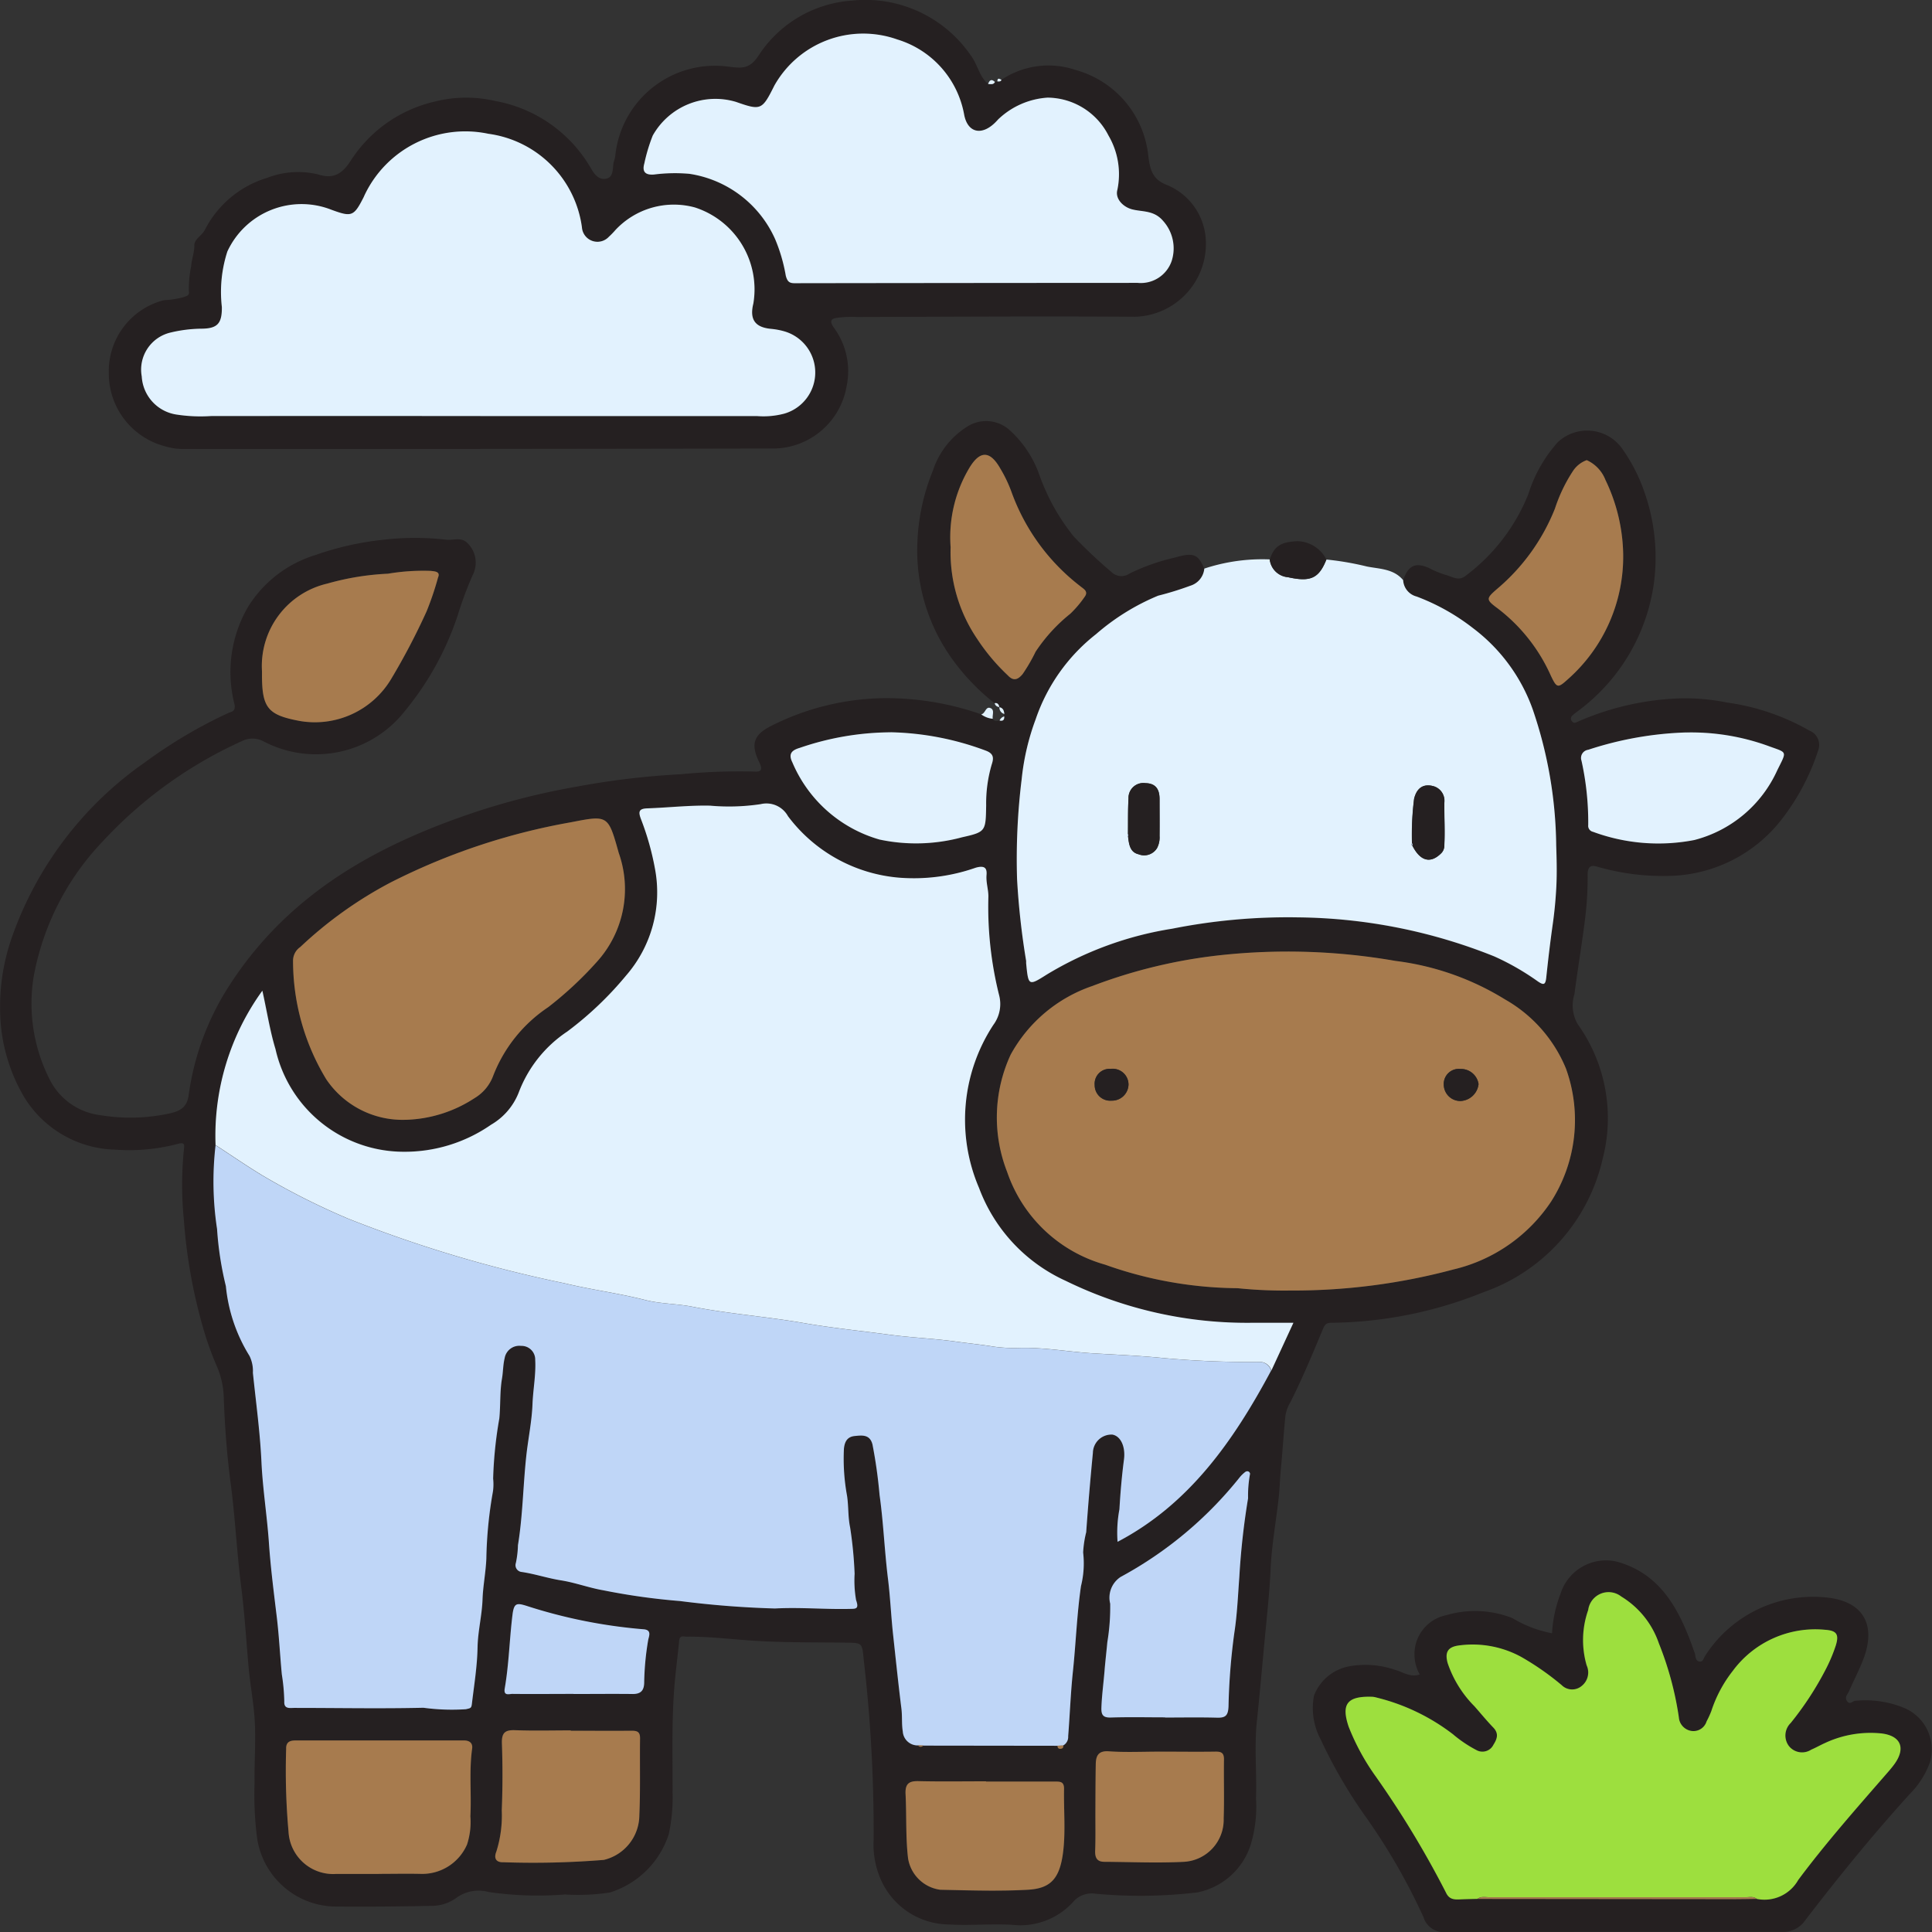 <svg id="Group_1073835" data-name="Group 1073835" xmlns="http://www.w3.org/2000/svg" xmlns:xlink="http://www.w3.org/1999/xlink" width="78" height="78" viewBox="0 0 78 78">
  <rect x="0" y="0" width="78" height="78" fill="#333333" stroke="none"/>
  <defs>
    <clipPath id="clip-path">
      <rect id="Rectangle_377950" data-name="Rectangle 377950" width="78" height="78" fill="none"/>
    </clipPath>
  </defs>
  <g id="Group_1073834" data-name="Group 1073834" clip-path="url(#clip-path)">
    <path id="Path_823546" data-name="Path 823546" d="M40.542,57.4c0-.031,0-.063.006-.1-.013-.131-.05-.246-.2-.274l0,0c-.027-.1-.071-.177-.19-.154a8.837,8.837,0,0,1-1.71-1.78,7.5,7.5,0,0,1-1.412-4.677,8.522,8.522,0,0,1,.633-2.952,3.3,3.3,0,0,1,1.356-1.747,1.416,1.416,0,0,1,1.751.139,4.408,4.408,0,0,1,1.194,1.818,8.444,8.444,0,0,0,1.386,2.471,19.9,19.9,0,0,0,1.508,1.42.576.576,0,0,0,.74.068,8.325,8.325,0,0,1,1.817-.641c.776-.225.949-.139,1.2.448a.8.8,0,0,1-.569.693,12.653,12.653,0,0,1-1.294.4,9.119,9.119,0,0,0-2.506,1.552,7.383,7.383,0,0,0-2.438,3.434,9.717,9.717,0,0,0-.565,2.411,26.33,26.33,0,0,0-.188,4.049,30.621,30.621,0,0,0,.366,3.3c.005.031,0,.062,0,.093.09.915.1.924.83.459a13.961,13.961,0,0,1,5.065-1.852,23.9,23.9,0,0,1,5.066-.458,21.8,21.8,0,0,1,7.939,1.576,10.218,10.218,0,0,1,1.746,1c.239.164.32.166.353-.149.074-.712.157-1.424.259-2.133.074-.512.122-1.033.147-1.542.027-.544.013-1.1-.006-1.651a17.453,17.453,0,0,0-.949-5.5,7.079,7.079,0,0,0-2.412-3.278,8.637,8.637,0,0,0-2.275-1.275.724.724,0,0,1-.543-.661c.2-.594.489-.737,1.031-.505a4.033,4.033,0,0,0,.661.278c.269.061.538.284.832.044a7.685,7.685,0,0,0,2.533-3.3,5.686,5.686,0,0,1,1.186-2.092,1.734,1.734,0,0,1,2.582.231,6.92,6.92,0,0,1,.933,1.825,7.941,7.941,0,0,1,.38,3.534,7.739,7.739,0,0,1-3.04,5.233c-.083.065-.173.123-.25.2a.158.158,0,0,0-.031.241c.069.083.117.075.22.024a11.164,11.164,0,0,1,4.25-.951,8.628,8.628,0,0,1,1.8.173,9.221,9.221,0,0,1,3.312,1.129.621.621,0,0,1,.366.779,9.143,9.143,0,0,1-1.469,2.791,5.89,5.89,0,0,1-4.646,2.3,9.495,9.495,0,0,1-2.8-.371c-.245-.074-.4-.037-.4.321a13.285,13.285,0,0,1-.1,1.749c-.125,1.026-.3,2.047-.433,3.073a1.509,1.509,0,0,0,.135,1.216,6.527,6.527,0,0,1,1,5.452,7.46,7.46,0,0,1-4.818,5.37,16.778,16.778,0,0,1-6.139,1.23c-.2,0-.261.082-.337.265-.413.991-.825,1.984-1.309,2.943a1.512,1.512,0,0,0-.2.545c-.072.7-.112,1.4-.18,2.1-.042.428-.049.857-.1,1.283-.108.936-.276,1.869-.318,2.808-.041.907-.14,1.81-.226,2.708-.109,1.143-.207,2.289-.328,3.431-.11,1.035,0,2.078-.036,3.116a5.291,5.291,0,0,1-.213,1.868,2.839,2.839,0,0,1-2.157,1.931,19.681,19.681,0,0,1-4.1.054.994.994,0,0,0-.853.264,2.887,2.887,0,0,1-2.3,1.007c-.919-.083-1.854.024-2.777-.031a3.035,3.035,0,0,1-2.776-1.88,3.518,3.518,0,0,1-.261-1.534,60.217,60.217,0,0,0-.4-7.275c-.065-.688-.056-.681-.734-.689-1.2-.014-2.392,0-3.585-.07-.944-.055-1.885-.182-2.833-.171-.114,0-.274-.076-.3.162-.052.578-.132,1.153-.182,1.731-.127,1.465-.079,2.934-.083,4.4A7.014,7.014,0,0,1,27,102.528a3.634,3.634,0,0,1-2.377,2.354,8.475,8.475,0,0,1-1.821.08,13.736,13.736,0,0,1-3.077-.1,1.525,1.525,0,0,0-1.331.259,1.688,1.688,0,0,1-.943.3q-1.994.043-3.989.027a3.235,3.235,0,0,1-3.084-2.778,13.634,13.634,0,0,1-.1-2.216c-.013-.813.051-1.628.01-2.439-.038-.758-.188-1.509-.255-2.266-.094-1.066-.159-2.14-.294-3.2-.176-1.377-.24-2.764-.421-4.14-.154-1.167-.243-2.345-.285-3.526A3.409,3.409,0,0,0,8.782,83.7a12.649,12.649,0,0,1-.538-1.463,21.247,21.247,0,0,1-.821-4.515,14.283,14.283,0,0,1,.008-2.9c.031-.212-.08-.209-.245-.165a7.75,7.75,0,0,1-2.547.234A4.436,4.436,0,0,1,.982,72.779a6.99,6.99,0,0,1-.976-3.446,8.444,8.444,0,0,1,.477-3.021,14.438,14.438,0,0,1,5.379-7.065A19.512,19.512,0,0,1,9.2,57.27c.131-.063.325-.052.266-.365a5.231,5.231,0,0,1,.544-3.919,4.868,4.868,0,0,1,2.725-2.1,11.872,11.872,0,0,1,2.664-.609,11.012,11.012,0,0,1,2.594-.013c.276.041.578-.105.826.09a1.1,1.1,0,0,1,.261,1.349,15.128,15.128,0,0,0-.6,1.612,11.944,11.944,0,0,1-2.116,3.845A4.56,4.56,0,0,1,10.625,58.4a.948.948,0,0,0-.864,0,17.422,17.422,0,0,0-5.625,4.058,10.671,10.671,0,0,0-2.781,5.473A6.776,6.776,0,0,0,2,72.047,2.643,2.643,0,0,0,4.055,73.5a7.424,7.424,0,0,0,2.814-.076c.45-.1.685-.28.748-.732a10.839,10.839,0,0,1,1.662-4.458c2.425-3.744,6.03-5.686,10.019-7.008a29.064,29.064,0,0,1,3.989-.991,32.2,32.2,0,0,1,4.2-.5,24.652,24.652,0,0,1,2.94-.109c.25.018.4-.017.23-.369-.37-.748-.228-1.129.519-1.494a10.4,10.4,0,0,1,4.518-1.1,11.654,11.654,0,0,1,3.917.652.926.926,0,0,0,.467.179c.067.126.175.084.275.07.134.031.2-.02.188-.167M37.286,98.947l5.408.007c-.005.09.042.132.122.128s.127-.045.109-.137a.391.391,0,0,0,.2-.368c.068-.871.1-1.745.191-2.613.121-1.149.16-2.3.326-3.451a3.788,3.788,0,0,0,.087-1.359,4.3,4.3,0,0,1,.124-.818q.114-1.6.27-3.2a.751.751,0,0,1,.785-.74c.353.062.535.512.47,1.007-.088.666-.145,1.338-.184,2.01a5.088,5.088,0,0,0-.075,1.313c2.894-1.517,4.686-4.081,6.2-6.913l.889-1.928H50.584a16.65,16.65,0,0,1-7.558-1.692,6.68,6.68,0,0,1-3.5-3.752,6.987,6.987,0,0,1,.578-6.582,1.412,1.412,0,0,0,.226-1.213,14.691,14.691,0,0,1-.429-3.972c0-.291-.1-.565-.075-.867.021-.256-.055-.405-.435-.293a7.554,7.554,0,0,1-3.128.4,6.259,6.259,0,0,1-4.451-2.474.993.993,0,0,0-1.1-.488A8.63,8.63,0,0,1,28.676,61c-.85-.018-1.692.08-2.538.108-.336.012-.366.133-.255.427a11,11,0,0,1,.572,2.032,5.119,5.119,0,0,1-1.17,4.291,13.734,13.734,0,0,1-2.374,2.259,5.128,5.128,0,0,0-1.96,2.462,2.606,2.606,0,0,1-1.116,1.3,6.116,6.116,0,0,1-3.56,1.092,5.308,5.308,0,0,1-5.144-4.143c-.222-.73-.339-1.494-.53-2.359a10,10,0,0,0-1.889,6.24,12.725,12.725,0,0,0,.06,3.383A13.31,13.31,0,0,0,9.126,80.4a6.53,6.53,0,0,0,.954,2.815,1.394,1.394,0,0,1,.137.683c.124,1.2.289,2.392.345,3.592.051,1.089.223,2.161.3,3.246.068,1.016.2,2.031.322,3.045.09.756.128,1.525.2,2.288a7.781,7.781,0,0,1,.1,1.1c-.016.318.234.257.419.258,1.733,0,3.467.034,5.2-.006a8.544,8.544,0,0,0,1.71.058c.2-.044.225-.042.247-.232.089-.755.213-1.5.227-2.271.012-.64.175-1.268.2-1.914.018-.561.134-1.119.155-1.68a17.009,17.009,0,0,1,.267-2.7,2.144,2.144,0,0,0,.007-.511,16.578,16.578,0,0,1,.249-2.427c.054-.537.017-1.082.109-1.619.046-.27.041-.551.106-.814a.6.6,0,0,1,.663-.5.552.552,0,0,1,.572.564c.033.6-.087,1.193-.11,1.793-.028.7-.174,1.386-.25,2.081-.131,1.2-.141,2.412-.337,3.606a3.926,3.926,0,0,1-.085.724.275.275,0,0,0,.237.36c.537.079,1.052.255,1.594.34.563.089,1.122.3,1.7.4a26.48,26.48,0,0,0,3.1.434,38.377,38.377,0,0,0,3.832.3c1.007-.055,2.008.04,3.011.017.241-.006.394.018.262-.355A4.6,4.6,0,0,1,34.5,92.01a16.343,16.343,0,0,0-.181-1.87c-.09-.427-.06-.853-.124-1.277a8.241,8.241,0,0,1-.127-1.886c.026-.318.151-.5.436-.528s.612-.079.718.343a19.628,19.628,0,0,1,.285,2.033c.157,1.118.2,2.248.338,3.37.091.726.124,1.464.2,2.195.112,1.023.217,2.047.345,3.069.039.305.005.608.055.918a.6.6,0,0,0,.612.564c.073.089.149.07.227.007m21.4-19.22A6.536,6.536,0,0,0,62.618,77a6.107,6.107,0,0,0,.6-5.381,5.7,5.7,0,0,0-2.463-2.791,10.958,10.958,0,0,0-4.415-1.552,25.29,25.29,0,0,0-7.073-.233A20.817,20.817,0,0,0,44.1,68.284a5.947,5.947,0,0,0-3.3,2.774,6.035,6.035,0,0,0-.139,4.734,5.843,5.843,0,0,0,3.948,3.74,16.235,16.235,0,0,0,5.353.952,18.3,18.3,0,0,0,2.143.094,24.973,24.973,0,0,0,6.581-.852M19.159,72.813a1.763,1.763,0,0,0,.75-.895,5.875,5.875,0,0,1,2.22-2.775,14.682,14.682,0,0,0,1.964-1.828,4.369,4.369,0,0,0,.889-4.4c-.429-1.532-.427-1.534-1.93-1.24a26.008,26.008,0,0,0-7.291,2.436,16.472,16.472,0,0,0-3.636,2.6.669.669,0,0,0-.293.545,9.218,9.218,0,0,0,1.338,4.791,3.713,3.713,0,0,0,3.23,1.639,5.331,5.331,0,0,0,2.76-.874m-2.169,31.32a1.97,1.97,0,0,0,1.868-1.188,2.94,2.94,0,0,0,.134-1.138c.048-.909-.056-1.822.071-2.73.032-.228-.112-.33-.326-.33q-3.4,0-6.806,0c-.212,0-.386.055-.376.337a27.492,27.492,0,0,0,.095,3.339,1.806,1.806,0,0,0,1.937,1.712c.567,0,1.135,0,1.7,0v0c.567,0,1.135-.013,1.7,0m32.15-6.309c.338.009.446-.085.459-.467a25.607,25.607,0,0,1,.236-2.969c.114-.74.144-1.494.2-2.243a29.938,29.938,0,0,1,.352-3.175,4.875,4.875,0,0,1,.074-.957c.032-.083-.082-.2-.208-.092a1.366,1.366,0,0,0-.193.187,15.693,15.693,0,0,1-4.817,4.035,1,1,0,0,0-.423,1.081,8.581,8.581,0,0,1-.115,1.546c-.036.389-.084.792-.116,1.182-.04.488-.108.976-.125,1.468-.01.29.064.407.371.4.732-.024,1.464-.007,2.2-.007v.009c.7,0,1.4-.013,2.107.006M12.073,57.578a3.586,3.586,0,0,0,3.728-1.7,27.223,27.223,0,0,0,1.424-2.719,12.137,12.137,0,0,0,.462-1.366c.107-.242-.127-.249-.29-.269a8.562,8.562,0,0,0-1.729.114,10.673,10.673,0,0,0-2.453.4,3.414,3.414,0,0,0-2.635,3.535c0,.061,0,.123,0,.185,0,1.3.249,1.581,1.493,1.817M20.8,98.33c-.4-.015-.556.087-.54.538.032.9.03,1.8-.006,2.7a4.829,4.829,0,0,1-.219,1.664c-.108.268-.01.437.271.428a35.27,35.27,0,0,0,4.069-.094,1.866,1.866,0,0,0,1.433-1.8c.046-1.036.015-2.076.029-3.115,0-.262-.124-.3-.334-.3-.821.006-1.643,0-2.464,0v-.013c-.746,0-1.494.02-2.239-.008M64.12,58.746a.333.333,0,0,0-.271.44,11.5,11.5,0,0,1,.272,2.6.247.247,0,0,0,.192.271,7.61,7.61,0,0,0,4.093.332,5.059,5.059,0,0,0,3.348-2.817c.4-.807.413-.693-.368-.982a9.115,9.115,0,0,0-3.318-.541,14,14,0,0,0-3.947.7m-31.828-.076c-.311.092-.48.227-.3.588a5.443,5.443,0,0,0,3.517,3.115,7.1,7.1,0,0,0,3.33-.092c.966-.216.954-.245.973-1.291a5.539,5.539,0,0,1,.229-1.663c.087-.263.065-.431-.256-.547a11.605,11.605,0,0,0-3.83-.737,11.432,11.432,0,0,0-3.667.627m7.171-4.38a8.126,8.126,0,0,0,1.227,1.456c.235.252.414.162.594-.052a6.89,6.89,0,0,0,.526-.906,6.692,6.692,0,0,1,1.4-1.532,4.424,4.424,0,0,0,.575-.677c.173-.23-.037-.323-.171-.435A8.381,8.381,0,0,1,40.84,48.35a5.38,5.38,0,0,0-.454-.953c-.412-.73-.819-.743-1.246-.038a5.456,5.456,0,0,0-.761,3.218,6.229,6.229,0,0,0,1.085,3.713m-2.382,46.1c-.382-.009-.542.105-.52.526.044.861,0,1.725.1,2.586a1.523,1.523,0,0,0,1.3,1.274c1.178.025,2.359.065,3.534,0,.93-.053,1.318-.444,1.441-1.653.081-.8.007-1.609.023-2.414.006-.312-.167-.3-.373-.3-.925,0-1.849,0-2.775,0v-.012c-.91,0-1.82.015-2.729-.007M63.491,47.516a6.352,6.352,0,0,0-.712,1.492,8.2,8.2,0,0,1-2.329,3.239c-.461.4-.466.434.026.8a6.985,6.985,0,0,1,2.14,2.716c.242.505.282.5.692.13a6.606,6.606,0,0,0,2.225-5.055,7.171,7.171,0,0,0-.717-2.987,1.449,1.449,0,0,0-.75-.794,1.119,1.119,0,0,0-.574.462M44.765,99.183c-.423-.029-.521.181-.527.527-.012.682-.011,1.364-.015,2.046,0,.48.009.961-.009,1.441-.011.289.081.446.37.447,1.075.006,2.152.056,3.225,0A1.7,1.7,0,0,0,49.4,101.9c.027-.789,0-1.581.012-2.371.006-.286-.117-.329-.35-.325-.746.011-1.493,0-2.24,0V99.2c-.687,0-1.376.034-2.06-.013m-19.241-2.31c.341.006.485-.132.483-.489a11.247,11.247,0,0,1,.16-1.682c.02-.139.172-.418-.194-.443a20.845,20.845,0,0,1-4.726-.948c-.394-.121-.5-.112-.559.379-.121.984-.141,1.979-.311,2.955-.056.321.178.222.311.224.821.009,1.642,0,2.463,0v-.006c.791,0,1.583-.009,2.374,0" transform="translate(0 -28.477)" fill="#252021"/>
    <path id="Path_823547" data-name="Path 823547" d="M124.278,60.427a.807.807,0,0,0,.737.713c.9.2,1.245.056,1.55-.713a11.714,11.714,0,0,1,1.634.281c.494.1,1.079.084,1.465.551a.723.723,0,0,0,.543.661,8.639,8.639,0,0,1,2.275,1.275,7.084,7.084,0,0,1,2.412,3.278,17.455,17.455,0,0,1,.949,5.5c.019.551.033,1.108.006,1.651-.026.509-.074,1.031-.148,1.543-.1.708-.184,1.42-.259,2.133-.033.315-.114.313-.353.149a10.206,10.206,0,0,0-1.746-1,21.806,21.806,0,0,0-7.939-1.576,23.917,23.917,0,0,0-5.066.458,13.962,13.962,0,0,0-5.065,1.853c-.735.465-.741.456-.83-.459,0-.031,0-.062,0-.093a30.431,30.431,0,0,1-.366-3.3,26.284,26.284,0,0,1,.187-4.049,9.725,9.725,0,0,1,.565-2.411,7.385,7.385,0,0,1,2.438-3.434,9.151,9.151,0,0,1,2.506-1.552,12.622,12.622,0,0,0,1.294-.4.8.8,0,0,0,.569-.693,7.453,7.453,0,0,1,2.645-.371m-5.3,11.9a.609.609,0,0,0,.75-.25.931.931,0,0,0,.1-.488c.005-.5,0-.991,0-1.487,0-.4-.158-.636-.568-.644a.6.6,0,0,0-.686.612c-.027.478-.016.96-.022,1.44a.382.382,0,0,0-.023.063c0,.006.019.016.028.024.036.312.071.65.424.732M130,71.945c0,.006.019.015.029.022.314.629.723.748,1.151.335a.435.435,0,0,0,.143-.338c.03-.574-.005-1.146,0-1.718a.611.611,0,0,0-.472-.677c-.386-.092-.643.09-.747.517a11.626,11.626,0,0,0-.085,1.8.38.38,0,0,0-.021.063" transform="translate(-73.015 -37.837)" fill="#e2f2fe"/>
    <path id="Path_823548" data-name="Path 823548" d="M48.251,3.222a3.411,3.411,0,0,1,2.987-.4,4.028,4.028,0,0,1,2.947,3.5c.07.517.157.921.747,1.145A2.536,2.536,0,0,1,56.5,9.63a2.944,2.944,0,0,1-2.874,3.159c-3.736-.027-7.471,0-11.207.009a4.54,4.54,0,0,0-.759.027c-.174.03-.413.047-.185.387A2.954,2.954,0,0,1,42,15.6,3.019,3.019,0,0,1,39.1,18.107q-11.969.025-23.939.019a2.464,2.464,0,0,1-.646-.1,3.037,3.037,0,0,1-2.3-2.958,2.955,2.955,0,0,1,2.223-2.948A3.819,3.819,0,0,0,15.225,12c.138-.058.255-.06.223-.247a4.318,4.318,0,0,1,.092-1.006c.017-.28.131-.544.128-.843,0-.251.29-.382.416-.606a4.178,4.178,0,0,1,2.534-2.121,3.445,3.445,0,0,1,2.044-.136c.594.193.963.009,1.329-.567A5.488,5.488,0,0,1,25.378,4.1,5.182,5.182,0,0,1,27.8,4.074a5.613,5.613,0,0,1,3.875,2.713c.136.243.323.489.62.428.282-.058.261-.36.291-.6.013-.1.06-.2.074-.308a4.048,4.048,0,0,1,4.594-3.613c.517.063.832.1,1.194-.451A4.888,4.888,0,0,1,42.2.026a5.159,5.159,0,0,1,4.813,2.209c.279.367.344.854.7,1.157.1,0,.21.044.276-.08l.094-.022c.062-.006.136.022.166-.067M38.391,16.8a3.273,3.273,0,0,0,1.1-.1,1.728,1.728,0,0,0-.021-3.325,2.854,2.854,0,0,0-.517-.095c-.639-.059-.878-.372-.715-1.025a3.475,3.475,0,0,0-2.361-3.877,3.225,3.225,0,0,0-3.216.92,3.053,3.053,0,0,1-.254.261.628.628,0,0,1-1.09-.38A4.406,4.406,0,0,0,27.536,5.41a4.5,4.5,0,0,0-5,2.481c-.014.028-.024.057-.038.084-.394.776-.482.8-1.289.506A3.3,3.3,0,0,0,17,10.163a5.314,5.314,0,0,0-.222,2.239c.01.68-.185.878-.847.878a5.622,5.622,0,0,0-1.218.154A1.537,1.537,0,0,0,13.546,15.2a1.65,1.65,0,0,0,1.373,1.533,6.348,6.348,0,0,0,1.415.065q5.448-.006,10.894,0v0q5.581,0,11.163,0M48.116,4.823c-.04.046-.082.09-.126.133-.553.538-1.122.4-1.25-.364a3.892,3.892,0,0,0-2.694-3,4.115,4.115,0,0,0-4.962,1.871c-.5,1-.541,1.013-1.551.66a2.9,2.9,0,0,0-3.36,1.355,6.966,6.966,0,0,0-.34,1.128c-.087.308.013.471.381.446a6.613,6.613,0,0,1,1.444-.029,4.531,4.531,0,0,1,3.456,2.637,6.731,6.731,0,0,1,.431,1.48c.064.234.144.3.351.3q6.927-.01,13.854-.013a1.316,1.316,0,0,0,1.372-.881,1.657,1.657,0,0,0-.343-1.619c-.368-.434-.818-.361-1.239-.465-.366-.09-.711-.426-.608-.795a3.092,3.092,0,0,0-.362-2.193A2.782,2.782,0,0,0,50.129,3.94a3.178,3.178,0,0,0-2.013.883" transform="translate(-7.822 0)" fill="#252021"/>
    <path id="Path_823549" data-name="Path 823549" d="M151.4,172.012a1.61,1.61,0,0,1,1.276-1.293,4.1,4.1,0,0,1,2.654.123,4.812,4.812,0,0,0,1.6.611,5.2,5.2,0,0,1,.34-1.588,1.927,1.927,0,0,1,2.263-1.307c1.836.5,2.58,2.026,3.157,3.694.044.126.012.3.177.34s.179-.138.243-.226A5.178,5.178,0,0,1,167.916,170c1.511.115,2.157,1.041,1.566,2.544-.169.428-.382.837-.567,1.259-.051.117-.18.219-.083.377.117.19.229.005.343,0a4.115,4.115,0,0,1,2,.3,1.821,1.821,0,0,1,1.009,2.191,3.5,3.5,0,0,1-.805,1.265c-1.487,1.637-2.885,3.355-4.234,5.114a1.065,1.065,0,0,1-.92.459q-6.792-.01-13.584.007a.855.855,0,0,1-.9-.6,24.8,24.8,0,0,0-2.317-4.03,19.7,19.7,0,0,1-1.831-3.14,2.678,2.678,0,0,1-.274-1.77,1.883,1.883,0,0,1,1.438-1.191,3.693,3.693,0,0,1,1.856.152c.3.082.591.31.975.179a1.657,1.657,0,0,1-.187-1.1m12.846,10.177c.313,0,.626-.008.939-.012a1.564,1.564,0,0,0,1.678-.763c1.124-1.508,2.368-2.913,3.6-4.329.1-.115.2-.231.288-.355.459-.639.256-1.139-.531-1.232a4.329,4.329,0,0,0-2.263.381c-.193.084-.376.192-.569.274a.678.678,0,0,1-.9-.145.706.706,0,0,1,.071-.933,12.7,12.7,0,0,0,1.449-2.232,6.469,6.469,0,0,0,.371-.895c.138-.443.038-.6-.416-.633a4.14,4.14,0,0,0-3.744,1.66,5.26,5.26,0,0,0-.864,1.618,3.549,3.549,0,0,1-.192.419.556.556,0,0,1-.642.381.6.6,0,0,1-.478-.544,13.114,13.114,0,0,0-.807-2.988,3.558,3.558,0,0,0-1.516-1.888.83.83,0,0,0-1.337.544,3.666,3.666,0,0,0-.062,2.234.692.692,0,0,1-.189.822.594.594,0,0,1-.821-.025,10.976,10.976,0,0,0-1.633-1.139,4.1,4.1,0,0,0-2.534-.46c-.425.061-.556.27-.434.711A4.509,4.509,0,0,0,153.8,174.4c.251.286.493.583.757.855.236.243.159.462.008.7a.493.493,0,0,1-.657.228,5.072,5.072,0,0,1-.976-.653,8.325,8.325,0,0,0-3.064-1.477,1.122,1.122,0,0,0-.176-.036c-1.047-.038-1.274.3-.972,1.207a9.241,9.241,0,0,0,1.1,2.017,38.937,38.937,0,0,1,2.829,4.681c.123.27.319.287.553.275s.478-.014.717-.021l10.334.01" transform="translate(-94.27 -105.514)" fill="#252021"/>
    <path id="Path_823550" data-name="Path 823550" d="M142.469,59.189a.807.807,0,0,0,.737.713c.9.2,1.246.056,1.55-.713a1.346,1.346,0,0,0-1.162-.741c-.688.032-.946.2-1.125.741" transform="translate(-91.206 -36.599)" fill="#252021"/>
    <path id="Path_823551" data-name="Path 823551" d="M110.09,76.706a.923.923,0,0,0,.467.179c-.027-.15.09-.366-.1-.435s-.2.229-.364.256" transform="translate(-70.477 -47.866)" fill="#e2f2fe"/>
    <path id="Path_823552" data-name="Path 823552" d="M110.87,8.811c.1,0,.21.044.276-.081-.135-.132-.221-.083-.276.081" transform="translate(-70.977 -5.42)" fill="#e2f2fe"/>
    <path id="Path_823553" data-name="Path 823553" d="M112.34,76.656c-.013-.132-.05-.245-.2-.274a.272.272,0,0,0,.2.274" transform="translate(-71.792 -47.83)" fill="#e2f2fe"/>
    <path id="Path_823554" data-name="Path 823554" d="M111.8,76.1c-.026-.1-.071-.177-.19-.153a.188.188,0,0,0,.19.153" transform="translate(-71.452 -47.558)" fill="#e2f2fe"/>
    <path id="Path_823555" data-name="Path 823555" d="M112.152,77.538c.134.031.2-.02.188-.167a.3.3,0,0,0-.188.167" transform="translate(-71.797 -48.449)" fill="#e2f2fe"/>
    <path id="Path_823556" data-name="Path 823556" d="M111.9,8.611c.062-.006.136.022.166-.067-.079-.04-.166-.1-.166.067" transform="translate(-71.634 -5.322)" fill="#e2f2fe"/>
    <path id="Path_823557" data-name="Path 823557" d="M58.244,147.918a.391.391,0,0,0,.2-.368c.068-.871.1-1.745.191-2.613.121-1.149.16-2.3.326-3.451a3.788,3.788,0,0,0,.087-1.359,4.307,4.307,0,0,1,.124-.819q.114-1.6.27-3.2a.751.751,0,0,1,.785-.74c.353.062.535.512.47,1.007-.088.666-.145,1.338-.184,2.009a5.088,5.088,0,0,0-.075,1.313c2.894-1.517,4.686-4.081,6.2-6.913a.484.484,0,0,0-.477-.347,38.131,38.131,0,0,1-3.978-.167c-.9-.088-1.812-.125-2.718-.179-.98-.058-1.95-.241-2.935-.221a6.182,6.182,0,0,1-1.093-.05c-.51-.085-1.027-.135-1.537-.206-.89-.124-1.8-.159-2.683-.278-1.15-.156-2.308-.269-3.455-.47-1.5-.261-3.015-.371-4.509-.662-.627-.122-1.282-.113-1.889-.268-1.081-.276-2.184-.415-3.264-.677a52.227,52.227,0,0,1-8.73-2.607,29,29,0,0,1-3.5-1.767c-.626-.382-1.233-.8-1.848-1.2a12.725,12.725,0,0,0,.06,3.383,13.312,13.312,0,0,0,.356,2.308,6.532,6.532,0,0,0,.954,2.816,1.392,1.392,0,0,1,.137.683c.124,1.2.289,2.392.345,3.592.051,1.089.223,2.161.3,3.245.068,1.016.2,2.032.322,3.045.09.756.128,1.525.2,2.288a7.787,7.787,0,0,1,.1,1.1c-.016.318.234.257.419.258,1.733,0,3.467.034,5.2-.006a8.543,8.543,0,0,0,1.71.059c.2-.044.225-.042.247-.232.089-.755.213-1.5.227-2.27.012-.64.175-1.269.2-1.914.018-.561.134-1.119.155-1.68a17.013,17.013,0,0,1,.267-2.7,2.141,2.141,0,0,0,.007-.511,16.579,16.579,0,0,1,.249-2.428c.054-.537.017-1.083.109-1.619.046-.27.041-.551.106-.815a.6.6,0,0,1,.663-.5.552.552,0,0,1,.572.564c.033.6-.087,1.193-.11,1.793-.028.7-.174,1.386-.25,2.081-.131,1.2-.141,2.412-.337,3.606a3.929,3.929,0,0,1-.085.724.275.275,0,0,0,.237.36c.537.079,1.052.255,1.594.34.563.089,1.122.3,1.7.4a26.48,26.48,0,0,0,3.1.434,38.265,38.265,0,0,0,3.832.3c1.007-.055,2.008.04,3.011.017.241-.006.394.018.262-.355a4.6,4.6,0,0,1-.059-1.064,16.352,16.352,0,0,0-.181-1.87c-.09-.426-.06-.853-.124-1.277a8.236,8.236,0,0,1-.127-1.886c.026-.318.151-.5.436-.528s.613-.079.718.343a19.607,19.607,0,0,1,.285,2.032c.157,1.118.2,2.248.338,3.37.091.726.124,1.464.2,2.195.112,1.023.217,2.048.345,3.069.038.305.005.608.055.918a.6.6,0,0,0,.612.564l.227.008,5.407.007.231-.009" transform="translate(-15.319 -77.45)" fill="#bfd6f7"/>
    <path id="Path_823558" data-name="Path 823558" d="M24.2,100.571c.615.4,1.222.818,1.848,1.2a28.981,28.981,0,0,0,3.5,1.767,52.217,52.217,0,0,0,8.73,2.607c1.081.262,2.183.4,3.264.677.607.155,1.262.146,1.889.268,1.494.291,3.012.4,4.509.662,1.147.2,2.305.314,3.455.469.884.12,1.793.154,2.683.278.51.071,1.027.121,1.537.206a6.183,6.183,0,0,0,1.093.05c.986-.02,1.955.163,2.935.221.906.053,1.816.091,2.718.179a38.136,38.136,0,0,0,3.978.167.484.484,0,0,1,.477.347c.286-.618.571-1.236.89-1.928H66.071a16.645,16.645,0,0,1-7.558-1.693,6.678,6.678,0,0,1-3.5-3.752,6.986,6.986,0,0,1,.578-6.582A1.411,1.411,0,0,0,55.82,94.5a14.7,14.7,0,0,1-.429-3.972c0-.291-.1-.565-.075-.867.021-.256-.055-.4-.435-.293a7.548,7.548,0,0,1-3.128.4A6.257,6.257,0,0,1,47.3,87.289a.992.992,0,0,0-1.1-.487,8.612,8.612,0,0,1-2.045.062c-.85-.018-1.692.08-2.538.109-.336.012-.366.133-.255.427a11,11,0,0,1,.572,2.032,5.118,5.118,0,0,1-1.171,4.291,13.751,13.751,0,0,1-2.374,2.26,5.131,5.131,0,0,0-1.96,2.462,2.6,2.6,0,0,1-1.116,1.3,6.115,6.115,0,0,1-3.56,1.092,5.309,5.309,0,0,1-5.144-4.144c-.222-.73-.339-1.494-.53-2.359a9.993,9.993,0,0,0-1.889,6.24" transform="translate(-15.487 -54.337)" fill="#e2f2fe"/>
    <path id="Path_823559" data-name="Path 823559" d="M121.57,116.356a16.236,16.236,0,0,1-5.353-.952,5.844,5.844,0,0,1-3.948-3.74,6.034,6.034,0,0,1,.14-4.734,5.949,5.949,0,0,1,3.3-2.775,20.82,20.82,0,0,1,5.168-1.244,25.289,25.289,0,0,1,7.073.232,10.963,10.963,0,0,1,4.415,1.552,5.7,5.7,0,0,1,2.463,2.791,6.107,6.107,0,0,1-.605,5.381,6.536,6.536,0,0,1-3.931,2.731,24.983,24.983,0,0,1-6.581.852,18.385,18.385,0,0,1-2.143-.094m8.327-8.216a.669.669,0,0,0,.674.658.769.769,0,0,0,.73-.684.719.719,0,0,0-.733-.61.608.608,0,0,0-.671.636m-13.416.646a.666.666,0,0,0,.687-.642.639.639,0,0,0-.719-.639.6.6,0,0,0-.646.651.626.626,0,0,0,.678.63" transform="translate(-71.607 -64.348)" fill="#a77b4e"/>
    <path id="Path_823560" data-name="Path 823560" d="M37.445,100.564a5.329,5.329,0,0,0,2.76-.874,1.764,1.764,0,0,0,.75-.895,5.879,5.879,0,0,1,2.22-2.775,14.632,14.632,0,0,0,1.964-1.828,4.37,4.37,0,0,0,.889-4.4c-.429-1.532-.427-1.534-1.93-1.24a26,26,0,0,0-7.291,2.436,16.49,16.49,0,0,0-3.636,2.6.67.67,0,0,0-.293.545,9.218,9.218,0,0,0,1.338,4.791,3.713,3.713,0,0,0,3.23,1.639" transform="translate(-21.047 -55.355)" fill="#a77b4e"/>
    <path id="Path_823561" data-name="Path 823561" d="M35.841,193.366c.567,0,1.135-.013,1.7,0a1.97,1.97,0,0,0,1.867-1.188,2.933,2.933,0,0,0,.134-1.138c.048-.909-.056-1.822.071-2.73.032-.228-.112-.33-.326-.33q-3.4,0-6.806,0c-.212,0-.386.055-.376.337a27.492,27.492,0,0,0,.095,3.339,1.806,1.806,0,0,0,1.937,1.712c.567,0,1.135,0,1.7,0Z" transform="translate(-20.552 -117.713)" fill="#a77b4e"/>
    <path id="Path_823562" data-name="Path 823562" d="M126.145,168.85c.7,0,1.4-.013,2.107.006.338.009.446-.085.459-.467a25.683,25.683,0,0,1,.236-2.969c.114-.74.144-1.494.2-2.243A30.032,30.032,0,0,1,129.5,160a4.875,4.875,0,0,1,.074-.957c.032-.083-.082-.2-.207-.092a1.369,1.369,0,0,0-.193.187,15.689,15.689,0,0,1-4.817,4.035,1,1,0,0,0-.423,1.081,8.582,8.582,0,0,1-.115,1.546c-.036.389-.084.792-.115,1.182-.04.488-.108.976-.125,1.468-.01.29.064.407.371.4.732-.024,1.464-.007,2.2-.007v.009" transform="translate(-79.112 -99.509)" fill="#bfd6f7"/>
    <path id="Path_823563" data-name="Path 823563" d="M29.4,65.859c.005,1.3.249,1.581,1.493,1.818a3.587,3.587,0,0,0,3.728-1.7,27.223,27.223,0,0,0,1.424-2.719,12.137,12.137,0,0,0,.462-1.366c.107-.242-.127-.249-.29-.269a8.563,8.563,0,0,0-1.73.114,10.693,10.693,0,0,0-2.453.4A3.414,3.414,0,0,0,29.4,65.673c0,.062,0,.124,0,.185" transform="translate(-18.823 -38.575)" fill="#a77b4e"/>
    <path id="Path_823564" data-name="Path 823564" d="M58.619,186.876c-.747,0-1.494.021-2.239-.008-.4-.015-.556.088-.54.538.032.9.03,1.8-.006,2.7a4.837,4.837,0,0,1-.219,1.664c-.109.268-.01.437.271.428a35.266,35.266,0,0,0,4.069-.094,1.865,1.865,0,0,0,1.433-1.8c.046-1.036.015-2.076.029-3.114,0-.263-.124-.3-.334-.3-.821.006-1.642,0-2.463,0Z" transform="translate(-35.576 -117.015)" fill="#a77b4e"/>
    <path id="Path_823565" data-name="Path 823565" d="M181.642,79.1a14,14,0,0,0-3.947.7.333.333,0,0,0-.271.44,11.479,11.479,0,0,1,.272,2.6.247.247,0,0,0,.192.271,7.612,7.612,0,0,0,4.092.332,5.056,5.056,0,0,0,3.348-2.817c.4-.806.414-.693-.368-.982a9.123,9.123,0,0,0-3.318-.542" transform="translate(-113.575 -49.529)" fill="#e2f2fe"/>
    <path id="Path_823566" data-name="Path 823566" d="M92.749,79.084a11.456,11.456,0,0,0-3.668.627c-.31.092-.48.228-.3.589A5.443,5.443,0,0,0,92.3,83.414a7.1,7.1,0,0,0,3.331-.092c.966-.216.954-.245.973-1.292a5.552,5.552,0,0,1,.229-1.663c.087-.262.065-.431-.255-.547a11.6,11.6,0,0,0-3.83-.738" transform="translate(-56.79 -49.519)" fill="#e2f2fe"/>
    <path id="Path_823567" data-name="Path 823567" d="M106.627,52.859a6.23,6.23,0,0,0,1.085,3.713,8.126,8.126,0,0,0,1.227,1.456c.235.252.414.162.594-.052a6.916,6.916,0,0,0,.526-.906,6.693,6.693,0,0,1,1.4-1.532,4.366,4.366,0,0,0,.575-.676c.173-.229-.038-.323-.171-.435a8.384,8.384,0,0,1-2.774-3.793,5.386,5.386,0,0,0-.454-.954c-.412-.73-.819-.743-1.247-.037a5.456,5.456,0,0,0-.76,3.218" transform="translate(-68.248 -30.76)" fill="#a77b4e"/>
    <path id="Path_823568" data-name="Path 823568" d="M104.853,192.378c-.91,0-1.82.015-2.73-.007-.382-.009-.542.106-.52.526.044.861,0,1.725.1,2.585a1.522,1.522,0,0,0,1.3,1.274c1.178.025,2.359.065,3.534,0,.93-.053,1.318-.444,1.441-1.653.081-.8.008-1.609.023-2.414.006-.311-.167-.3-.373-.3-.925,0-1.849,0-2.774,0Z" transform="translate(-65.043 -120.462)" fill="#a77b4e"/>
    <path id="Path_823569" data-name="Path 823569" d="M171,49.694a1.12,1.12,0,0,0-.574.463,6.338,6.338,0,0,0-.712,1.492,8.2,8.2,0,0,1-2.329,3.239c-.461.4-.466.435.026.8a6.993,6.993,0,0,1,2.14,2.716c.242.505.282.5.692.13a6.606,6.606,0,0,0,2.225-5.055,7.173,7.173,0,0,0-.717-2.987,1.449,1.449,0,0,0-.75-.794" transform="translate(-106.936 -31.118)" fill="#a77b4e"/>
    <path id="Path_823570" data-name="Path 823570" d="M125.488,189.159c-.687,0-1.376.034-2.06-.013-.423-.029-.521.181-.526.527-.012.682-.012,1.364-.015,2.046,0,.48.009.961-.009,1.441-.011.289.081.446.37.447,1.075.006,2.152.056,3.224,0a1.7,1.7,0,0,0,1.594-1.752c.028-.789,0-1.581.012-2.371.006-.286-.117-.329-.35-.326-.746.011-1.493,0-2.24,0Z" transform="translate(-78.663 -118.441)" fill="#a77b4e"/>
    <path id="Path_823571" data-name="Path 823571" d="M59.39,176.892c.791,0,1.582-.009,2.374,0,.341.006.485-.132.483-.489a11.3,11.3,0,0,1,.16-1.683c.02-.139.172-.418-.194-.442a20.846,20.846,0,0,1-4.726-.948c-.394-.121-.5-.112-.559.379-.121.983-.141,1.978-.311,2.955-.056.321.178.222.311.224.821.009,1.642,0,2.463,0Z" transform="translate(-36.239 -108.501)" fill="#bfd6f7"/>
    <path id="Path_823572" data-name="Path 823572" d="M118.881,188.515l-.231.009c0,.09.042.132.122.127s.127-.045.109-.137" transform="translate(-75.957 -118.047)" fill="#a77b4e"/>
    <path id="Path_823573" data-name="Path 823573" d="M103.219,188.509l-.227-.007c.073.089.15.07.227.007" transform="translate(-65.933 -118.039)" fill="#a77b4e"/>
    <path id="Path_823574" data-name="Path 823574" d="M158.45,87.249c.314.63.723.748,1.151.335a.437.437,0,0,0,.143-.338c.03-.574-.005-1.145,0-1.718a.611.611,0,0,0-.472-.677c-.386-.092-.643.09-.747.517a11.668,11.668,0,0,0-.086,1.8.073.073,0,0,1,.008.085" transform="translate(-101.431 -53.119)" fill="#252021"/>
    <path id="Path_823575" data-name="Path 823575" d="M126.552,86.726c.036.312.071.65.424.732a.608.608,0,0,0,.75-.25.928.928,0,0,0,.1-.488c.005-.5,0-.991,0-1.487,0-.4-.158-.636-.567-.644a.6.6,0,0,0-.686.612c-.027.479-.016.96-.022,1.44a.077.077,0,0,1,.005.087" transform="translate(-81.013 -52.969)" fill="#252021"/>
    <path id="Path_823576" data-name="Path 823576" d="M158.413,91.162a.073.073,0,0,0-.008-.085.335.335,0,0,0-.021.062c0,.006.019.015.029.022" transform="translate(-101.394 -57.032)" fill="#bfd6f7"/>
    <path id="Path_823577" data-name="Path 823577" d="M126.51,90.163a.077.077,0,0,0-.005-.087.382.382,0,0,0-.023.063c0,.006.018.016.028.024" transform="translate(-80.971 -56.405)" fill="#bfd6f7"/>
    <path id="Path_823578" data-name="Path 823578" d="M29.582,25.743q5.581,0,11.163,0a3.272,3.272,0,0,0,1.1-.1,1.729,1.729,0,0,0-.021-3.326,2.893,2.893,0,0,0-.517-.095c-.639-.059-.878-.372-.715-1.025a3.475,3.475,0,0,0-2.361-3.877,3.225,3.225,0,0,0-3.216.921,3.111,3.111,0,0,1-.254.261.628.628,0,0,1-1.09-.381,4.406,4.406,0,0,0-3.777-3.775,4.5,4.5,0,0,0-5,2.481c-.014.027-.024.057-.038.084-.394.776-.482.8-1.289.506a3.3,3.3,0,0,0-4.211,1.682,5.306,5.306,0,0,0-.222,2.238c.01.68-.185.878-.847.878a5.6,5.6,0,0,0-1.218.154A1.537,1.537,0,0,0,15.9,24.144a1.65,1.65,0,0,0,1.373,1.533,6.326,6.326,0,0,0,1.415.065q5.448-.006,10.894,0Z" transform="translate(-10.177 -8.945)" fill="#e2f2fe"/>
    <path id="Path_823579" data-name="Path 823579" d="M88.536,6.188a3.178,3.178,0,0,0-2.013.883c-.04.046-.082.09-.126.133-.553.538-1.122.4-1.25-.364a3.892,3.892,0,0,0-2.694-3A4.115,4.115,0,0,0,77.492,5.7c-.5,1-.541,1.013-1.552.66A2.9,2.9,0,0,0,72.581,7.72a6.966,6.966,0,0,0-.34,1.128c-.087.308.013.471.381.446a6.613,6.613,0,0,1,1.444-.029A4.531,4.531,0,0,1,77.522,11.9a6.731,6.731,0,0,1,.431,1.48c.064.234.144.3.351.3q6.927-.01,13.854-.013a1.316,1.316,0,0,0,1.372-.881,1.657,1.657,0,0,0-.343-1.619c-.368-.434-.819-.361-1.24-.465-.366-.09-.711-.426-.607-.795a3.092,3.092,0,0,0-.362-2.193,2.782,2.782,0,0,0-2.442-1.525" transform="translate(-46.228 -2.247)" fill="#e2f2fe"/>
    <path id="Path_823580" data-name="Path 823580" d="M167.574,184.366a1.564,1.564,0,0,0,1.678-.763c1.124-1.508,2.368-2.913,3.6-4.329.1-.115.2-.232.289-.356.459-.639.256-1.139-.531-1.232a4.334,4.334,0,0,0-2.263.381c-.192.085-.376.192-.569.274a.679.679,0,0,1-.9-.144.706.706,0,0,1,.071-.933,12.7,12.7,0,0,0,1.449-2.233,6.448,6.448,0,0,0,.371-.895c.138-.443.038-.6-.416-.633a4.139,4.139,0,0,0-3.744,1.66,5.261,5.261,0,0,0-.864,1.618,3.642,3.642,0,0,1-.192.419.555.555,0,0,1-.642.38.6.6,0,0,1-.478-.544,13.1,13.1,0,0,0-.807-2.988,3.556,3.556,0,0,0-1.516-1.888.83.83,0,0,0-1.337.544,3.661,3.661,0,0,0-.062,2.234.693.693,0,0,1-.189.822.6.6,0,0,1-.821-.025,11.032,11.032,0,0,0-1.633-1.139,4.1,4.1,0,0,0-2.534-.459c-.425.061-.557.27-.434.711a4.513,4.513,0,0,0,1.081,1.742c.252.286.493.582.757.855.236.244.159.462.008.7a.494.494,0,0,1-.658.228,5.082,5.082,0,0,1-.975-.653,8.318,8.318,0,0,0-3.064-1.477,1.124,1.124,0,0,0-.176-.036c-1.048-.039-1.275.3-.972,1.207a9.26,9.26,0,0,0,1.1,2.017,38.928,38.928,0,0,1,2.829,4.68c.124.27.319.287.553.276s.478-.015.717-.021c.146-.112.316-.066.476-.067q5.183,0,10.366,0c.144,0,.3-.044.431.065" transform="translate(-96.653 -107.703)" fill="#9ddf3e"/>
    <path id="Path_823581" data-name="Path 823581" d="M177.043,204.965c-.131-.109-.287-.065-.431-.065q-5.183,0-10.366,0c-.159,0-.329-.046-.476.067l10.334.01c.313,0,.626-.008.939-.012" transform="translate(-106.122 -128.302)" fill="#a77b4e"/>
    <path id="Path_823582" data-name="Path 823582" d="M162.666,115.452a.608.608,0,0,0-.671.636.669.669,0,0,0,.674.658.77.77,0,0,0,.73-.684.72.72,0,0,0-.733-.61" transform="translate(-103.705 -72.295)" fill="#252021"/>
    <path id="Path_823583" data-name="Path 823583" d="M122.828,116.1a.626.626,0,0,0,.678.63.667.667,0,0,0,.687-.643.639.639,0,0,0-.719-.639.6.6,0,0,0-.646.651" transform="translate(-78.631 -72.296)" fill="#252021"/>
  </g>
</svg>
